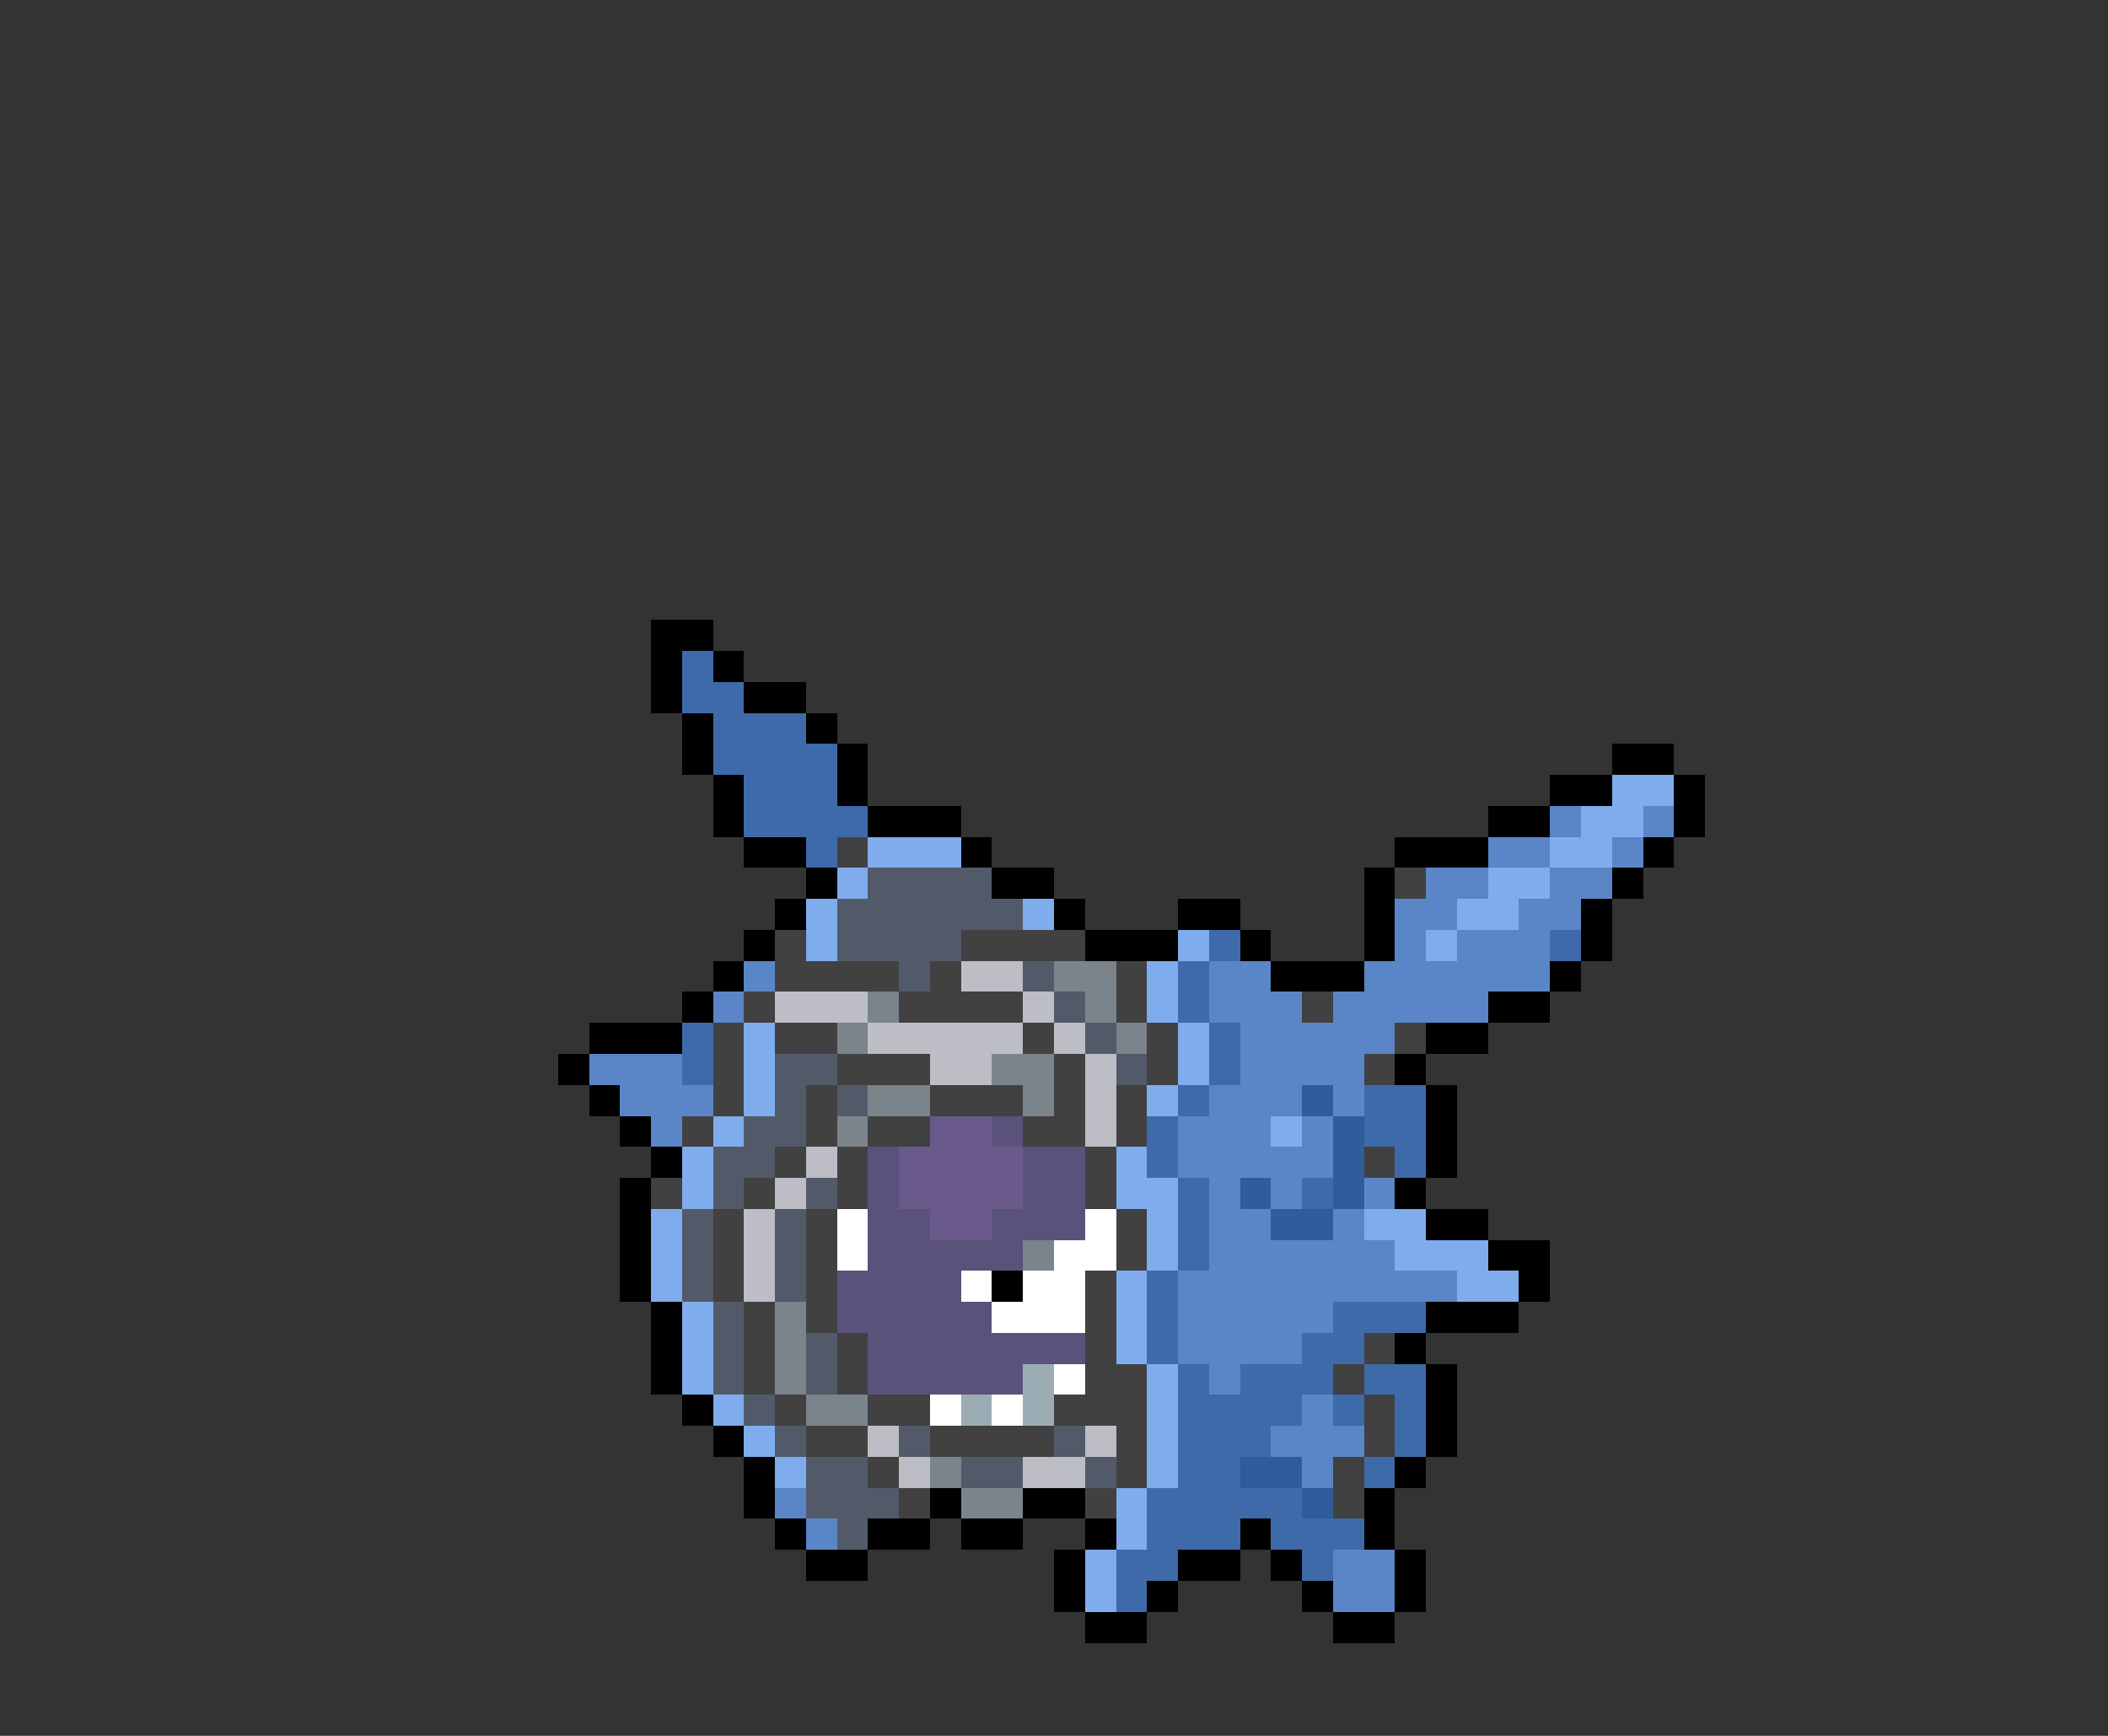 <svg xmlns="http://www.w3.org/2000/svg" viewBox="0 -0.5 68 56" shape-rendering="crispEdges">
<rect x="0" y="-0.5" width="68" height="56" fill="#333333" stroke="none"/>
<path stroke="#000000" d="M21 20h2M21 21h1M23 21h1M21 22h1M24 22h2M22 23h1M26 23h1M22 24h1M27 24h1M52 24h2M23 25h1M27 25h1M50 25h2M54 25h1M23 26h1M28 26h3M48 26h2M54 26h1M24 27h2M31 27h1M45 27h3M53 27h1M26 28h1M32 28h2M44 28h1M52 28h1M25 29h1M34 29h1M38 29h2M44 29h1M51 29h1M24 30h1M35 30h3M40 30h1M44 30h1M51 30h1M23 31h1M41 31h3M50 31h1M22 32h1M48 32h2M19 33h3M46 33h2M18 34h1M45 34h1M19 35h1M46 35h1M20 36h1M46 36h1M21 37h1M46 37h1M20 38h1M45 38h1M20 39h1M46 39h2M20 40h1M48 40h2M20 41h1M32 41h1M49 41h1M21 42h1M46 42h3M21 43h1M45 43h1M21 44h1M46 44h1M22 45h1M46 45h1M23 46h1M46 46h1M24 47h1M45 47h1M24 48h1M30 48h1M33 48h2M44 48h1M25 49h1M28 49h2M31 49h2M35 49h1M40 49h1M44 49h1M26 50h2M34 50h1M38 50h2M41 50h1M45 50h1M34 51h1M37 51h1M42 51h1M45 51h1M35 52h2M43 52h2" />
<path stroke="#3e6aaa" d="M22 21h1M22 22h2M23 23h3M23 24h4M24 25h3M24 26h4M26 27h1M39 30h1M50 30h1M38 31h1M38 32h1M22 33h1M39 33h1M22 34h1M39 34h1M38 35h1M44 35h2M37 36h1M44 36h2M37 37h1M45 37h1M38 38h1M42 38h1M38 39h1M38 40h1M37 41h1M37 42h1M43 42h3M37 43h1M42 43h2M38 44h1M40 44h3M44 44h2M38 45h4M43 45h1M45 45h1M38 46h3M45 46h1M38 47h2M44 47h1M37 48h5M37 49h3M41 49h3M36 50h2M42 50h1M36 51h1" />
<path stroke="#7faced" d="M52 25h2M51 26h2M28 27h3M50 27h2M27 28h1M48 28h2M26 29h1M33 29h1M47 29h2M26 30h1M38 30h1M46 30h1M37 31h1M37 32h1M24 33h1M38 33h1M24 34h1M38 34h1M24 35h1M37 35h1M23 36h1M41 36h1M22 37h1M36 37h1M22 38h1M36 38h2M21 39h1M37 39h1M44 39h2M21 40h1M37 40h1M45 40h3M21 41h1M36 41h1M47 41h2M22 42h1M36 42h1M22 43h1M36 43h1M22 44h1M37 44h1M23 45h1M37 45h1M24 46h1M37 46h1M25 47h1M37 47h1M36 48h1M36 49h1M35 50h1M35 51h1" />
<path stroke="#5a86c8" d="M50 26h1M53 26h1M48 27h2M52 27h1M46 28h2M50 28h2M45 29h2M49 29h2M45 30h1M47 30h3M24 31h1M39 31h2M44 31h6M23 32h1M39 32h3M43 32h5M40 33h5M19 34h3M40 34h4M20 35h3M39 35h3M43 35h1M21 36h1M38 36h3M42 36h1M38 37h5M39 38h1M41 38h1M44 38h1M39 39h2M43 39h1M39 40h6M38 41h9M38 42h5M38 43h4M39 44h1M42 45h1M41 46h3M42 47h1M25 48h1M26 49h1M43 50h2M43 51h2" />
<path stroke="#414141" d="M27 27h1M45 28h1M25 30h1M31 30h4M25 31h4M30 31h1M36 31h1M24 32h1M29 32h4M36 32h1M42 32h1M23 33h1M25 33h2M33 33h1M37 33h1M45 33h1M23 34h1M27 34h3M34 34h1M37 34h1M44 34h1M23 35h1M26 35h1M30 35h3M34 35h1M36 35h1M22 36h1M26 36h1M28 36h2M33 36h2M36 36h1M25 37h1M27 37h1M35 37h1M44 37h1M21 38h1M24 38h1M27 38h1M35 38h1M23 39h1M26 39h1M36 39h1M23 40h1M26 40h1M36 40h1M23 41h1M26 41h1M35 41h1M24 42h1M26 42h1M35 42h1M24 43h1M27 43h1M35 43h1M44 43h1M24 44h1M27 44h1M35 44h2M43 44h1M25 45h1M28 45h2M34 45h3M44 45h1M26 46h2M30 46h4M36 46h1M44 46h1M28 47h1M36 47h1M43 47h1M29 48h1M35 48h1M43 48h1" />
<path stroke="#525a6a" d="M28 28h4M27 29h6M27 30h4M29 31h1M33 31h1M34 32h1M35 33h1M25 34h2M36 34h1M25 35h1M27 35h1M24 36h2M23 37h2M23 38h1M26 38h1M22 39h1M25 39h1M22 40h1M25 40h1M22 41h1M25 41h1M23 42h1M23 43h1M26 43h1M23 44h1M26 44h1M24 45h1M25 46h1M29 46h1M34 46h1M26 47h2M31 47h2M35 47h1M26 48h3M27 49h1" />
<path stroke="#bdbdc5" d="M31 31h2M25 32h3M33 32h1M28 33h5M34 33h1M30 34h2M35 34h1M35 35h1M35 36h1M26 37h1M25 38h1M24 39h1M24 40h1M24 41h1M28 46h1M35 46h1M29 47h1M33 47h2" />
<path stroke="#7b838b" d="M34 31h2M28 32h1M35 32h1M27 33h1M36 33h1M32 34h2M28 35h2M33 35h1M27 36h1M33 40h1M25 42h1M25 43h1M25 44h1M26 45h2M30 47h1M31 48h2" />
<path stroke="#2f5d9b" d="M42 35h1M43 36h1M43 37h1M40 38h1M43 38h1M41 39h2M40 47h2M42 48h1" />
<path stroke="#6a5a8b" d="M30 36h2M29 37h4M29 38h4M30 39h2" />
<path stroke="#5a527b" d="M32 36h1M28 37h1M33 37h2M28 38h1M33 38h2M28 39h2M32 39h3M28 40h5M27 41h4M27 42h5M28 43h7M28 44h5" />
<path stroke="#ffffff" d="M27 39h1M35 39h1M27 40h1M34 40h2M31 41h1M33 41h2M32 42h3M34 44h1M30 45h1M32 45h1" />
<path stroke="#9cacb4" d="M33 44h1M31 45h1M33 45h1" />
</svg>